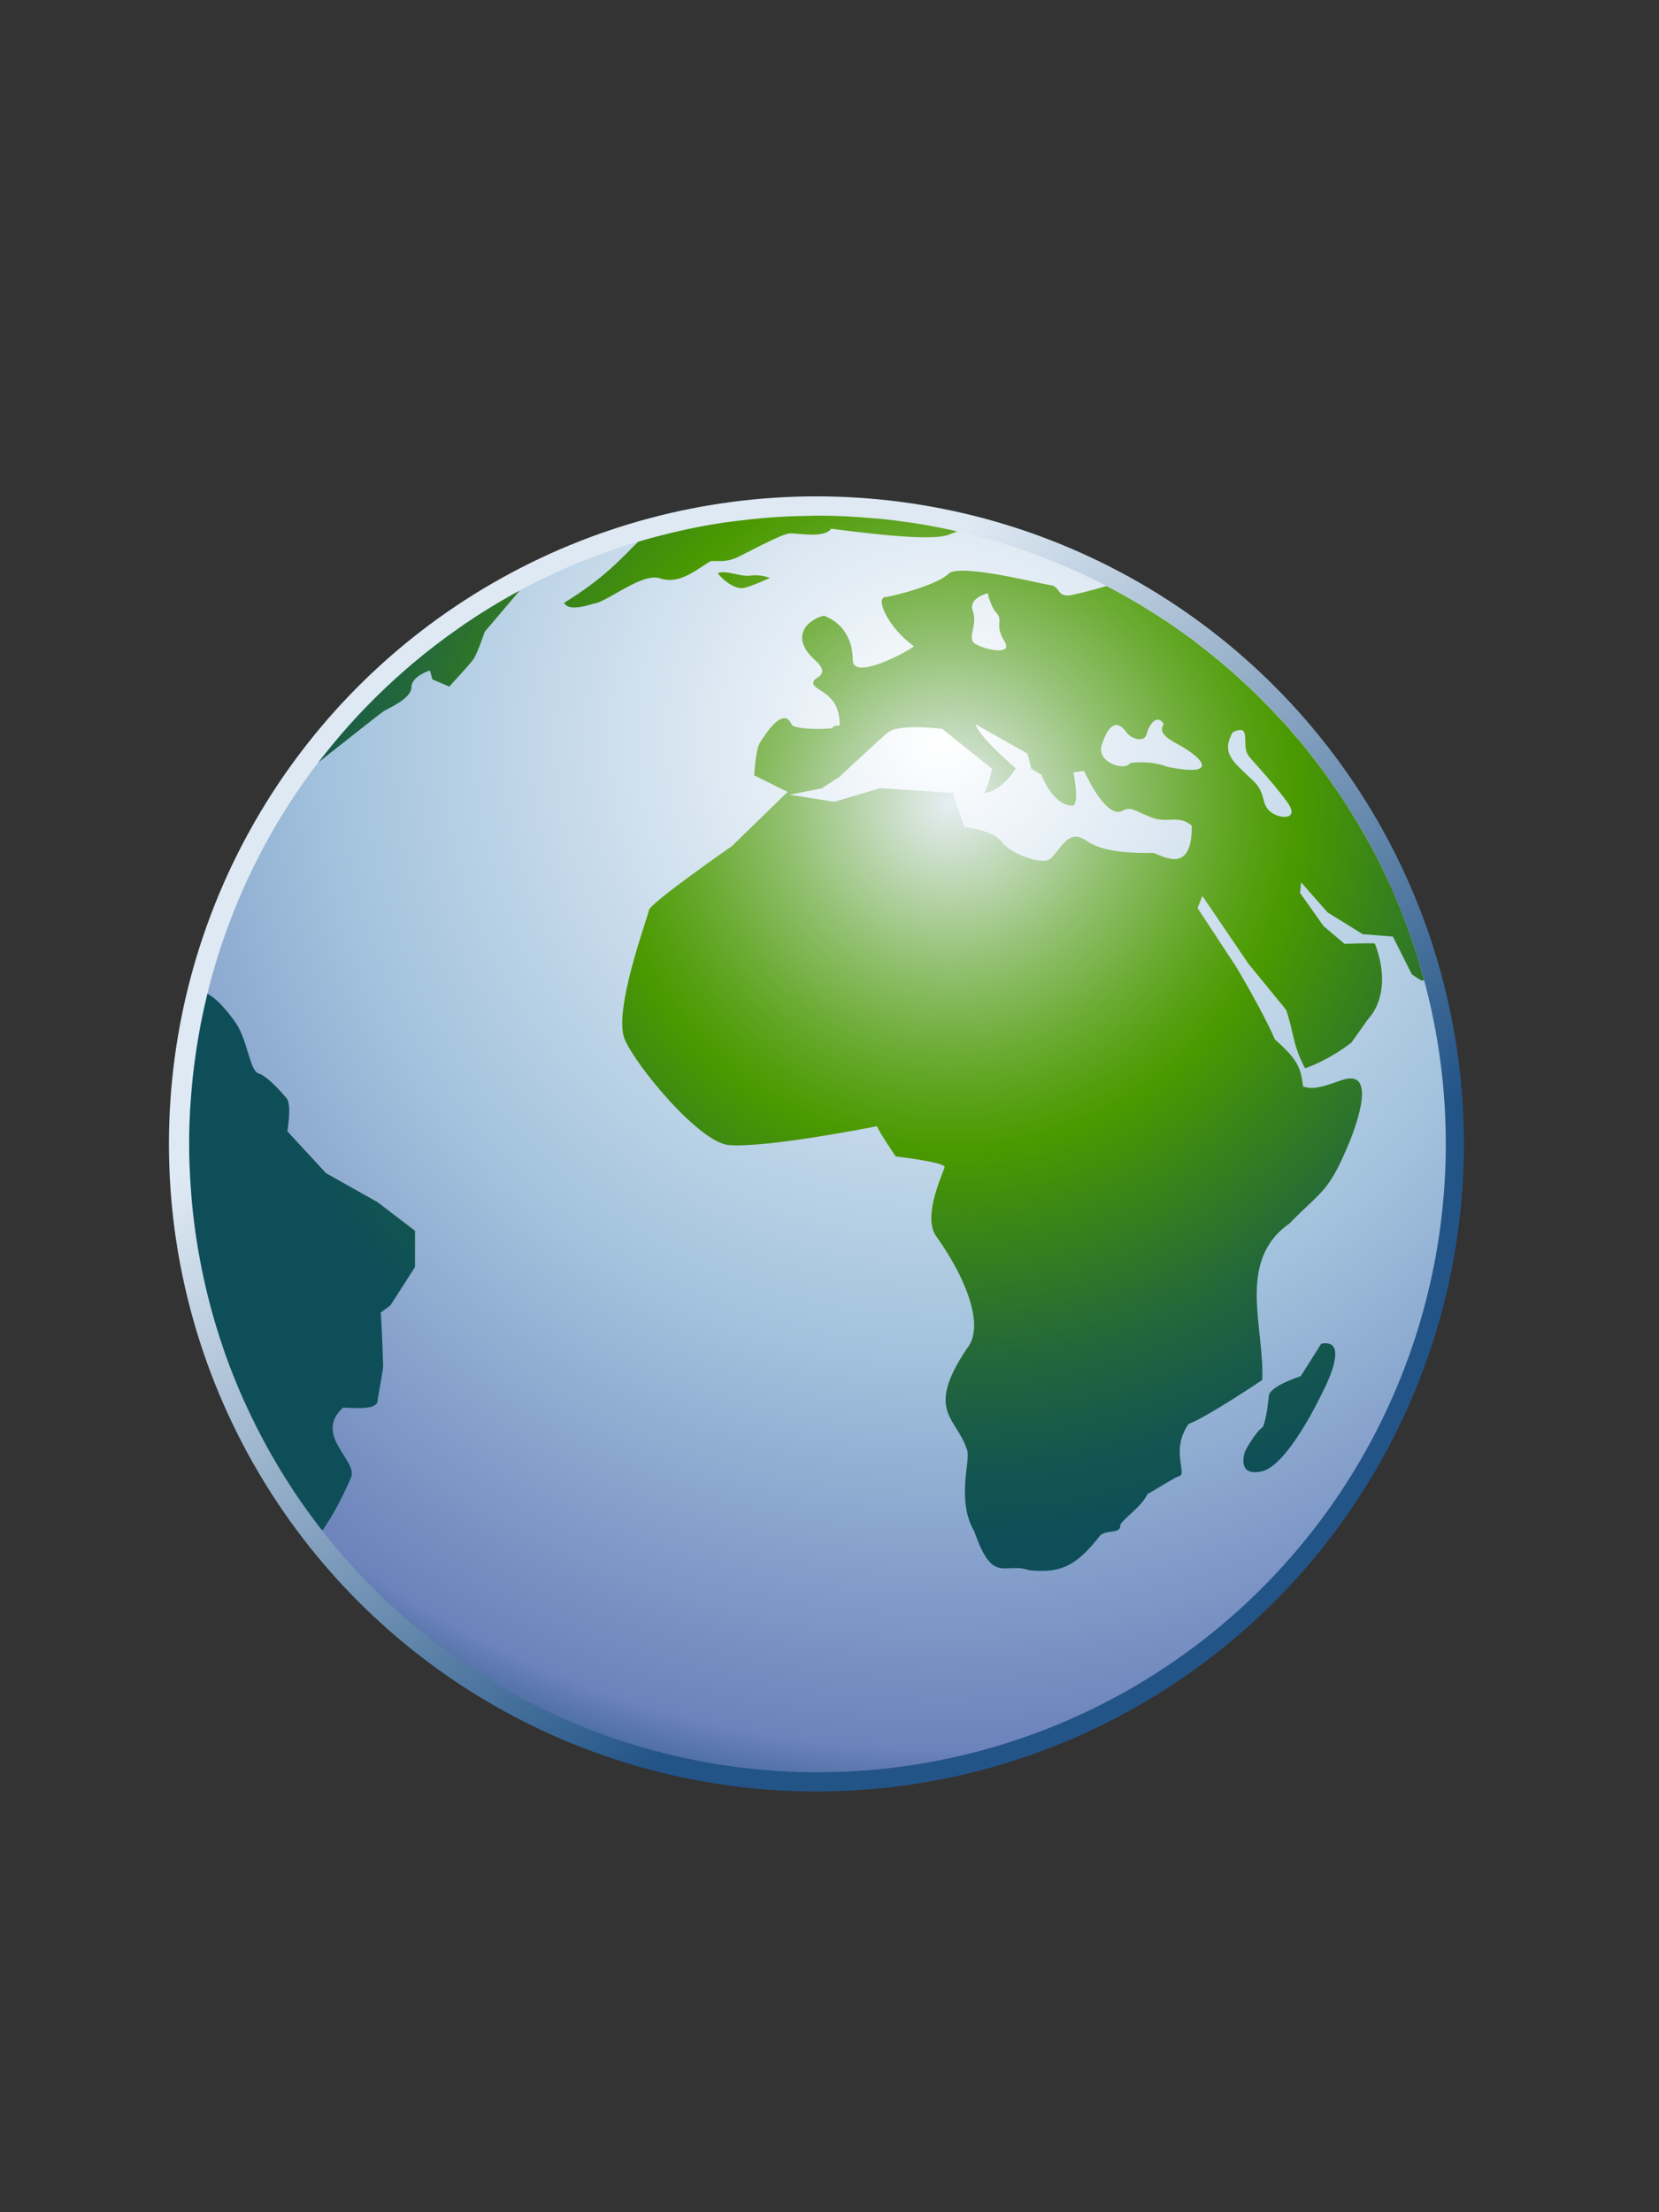 <?xml version="1.0" encoding="utf-8"?>
<!DOCTYPE svg PUBLIC "-//W3C//DTD SVG 1.1 Tiny//EN" "http://www.w3.org/Graphics/SVG/1.1/DTD/svg11-tiny.dtd">
<svg width="60" height="80" viewBox="0 0 60 80">
<rect x="0" y="0" width="60" height="80" fill="#333333" stroke="none"/>
<linearGradient id="_364" gradientUnits="userSpaceOnUse" x1="20.69" y1="30.75" x2="38.19" y2="51.79">
<stop stop-color="#DEE9F3" offset="0"/>
<stop stop-color="#235487" offset="1"/>
</linearGradient>
<circle fill="url(#_364)" cx="29.527" cy="41.367" r="23.417"/>
<radialGradient id="_365" gradientUnits="userSpaceOnUse" cx="34.05" cy="26.71" r="42.04">
<stop stop-color="#FFFFFF" offset="0"/>
<stop stop-color="#A2C2DD" offset="0.53"/>
<stop stop-color="#6C83BB" offset="0.87"/>
<stop stop-color="#003D6D" offset="1"/>
</radialGradient>
<circle fill="url(#_365)" cx="29.566" cy="41.366" r="22.724"/>
<radialGradient id="_366" gradientUnits="userSpaceOnUse" cx="34.36" cy="29.04" r="28.6">
<stop stop-color="#E6EEF4" offset="0"/>
<stop stop-color="#C6DCC1" offset="0.08"/>
<stop stop-color="#91C06F" offset="0.21"/>
<stop stop-color="#6BAB33" offset="0.32"/>
<stop stop-color="#539E0E" offset="0.4"/>
<stop stop-color="#4A9900" offset="0.44"/>
<stop stop-color="#398419" offset="0.55"/>
<stop stop-color="#22663B" offset="0.71"/>
<stop stop-color="#135550" offset="0.85"/>
<stop stop-color="#0E4E58" offset="0.94"/>
</radialGradient>
<path fill="url(#_366)" d="M11.79,42.425l-1.397-1.514c0,0.006,0.168-0.966-0.028-1.195c-0.175-0.203-0.671-0.786-1.021-0.902c-0.32-0.106-0.393-1.238-0.844-1.865c-0.409-0.565-0.737-0.882-0.999-1.01c-0.017,0.068-0.031,0.138-0.047,0.207c-0.074,0.314-0.143,0.631-0.204,0.95c-0.024,0.126-0.046,0.252-0.068,0.379c-0.05,0.292-0.095,0.587-0.135,0.884c-0.018,0.139-0.037,0.278-0.053,0.417c-0.034,0.3-0.061,0.602-0.083,0.904c-0.01,0.131-0.022,0.261-0.03,0.392c-0.024,0.423-0.039,0.848-0.039,1.275c0,0.006,0,0.014,0,0.021c0,0.6,0.03,1.19,0.076,1.778c0.007,0.098,0.013,0.194,0.022,0.293c0.051,0.565,0.123,1.127,0.215,1.681c0.015,0.092,0.033,0.185,0.049,0.274c0.208,1.16,0.501,2.289,0.877,3.379c0.021,0.063,0.041,0.125,0.063,0.187c0.19,0.535,0.4,1.062,0.628,1.577c0.029,0.064,0.059,0.13,0.088,0.193c0.485,1.07,1.048,2.098,1.686,3.07c0.02,0.03,0.038,0.061,0.058,0.092c0.316,0.478,0.652,0.941,1.002,1.394c0.017,0.021,0.034,0.043,0.051,0.065c0.431-0.617,0.772-1.305,1.035-1.912c0.272-0.629-1.369-1.516-0.291-2.535c0.321,0,1.147,0.102,1.247-0.199c0.007-0.13,0.214-1.18,0.209-1.314c-0.043-1.355-0.087-1.924-0.087-1.924l0.35-0.262l0.889-1.385v-1.313l-1.354-1.033L11.79,42.425z M16.799,22.571c-0.063,0.043-0.125,0.09-0.188,0.133c-0.586,0.408-1.152,0.841-1.696,1.301c-0.074,0.062-0.146,0.126-0.219,0.189c-0.53,0.459-1.039,0.942-1.524,1.448c-0.063,0.066-0.127,0.132-0.19,0.199c-0.492,0.526-0.96,1.075-1.401,1.646c-0.021,0.027-0.042,0.053-0.063,0.081c0.787-0.623,2.214-1.751,2.34-1.836c0.176-0.116,1.021-0.466,1.021-0.874c0-0.408,0.67-0.612,0.67-0.612l0.088,0.321l0.611,0.262c0,0,0.729-0.787,0.874-0.991s0.407-0.989,0.407-0.989l1.265-1.49c-0.016,0.008-0.032,0.016-0.047,0.024C18.077,21.747,17.427,22.144,16.799,22.571z M47.784,48.593l-0.742,1.175c0,0-1.108,0.351-1.151,0.701c-0.021,0.149-0.072,0.801-0.218,1.135c-0.291,0.203-0.641,0.873-0.641,0.873s-0.354,0.948,0.61,0.729c0.967-0.221,2.215-2.913,2.215-2.913S48.882,48.374,47.784,48.593z M23.869,20.914c0.66,0.219,1.202-0.223,1.816-0.616c0.219-0.045,0.526,0.086,1.056-0.178c0.527-0.264,1.581-0.834,1.844-0.834s1.255,0.183,1.473-0.167c0,0,0.656,0.087,1.049,0.131c0.545,0.061,2.621,0.312,3.19,0.092c0.08-0.031,0.196-0.074,0.327-0.123c-0.107-0.025-0.216-0.052-0.326-0.075c-0.131-0.028-0.263-0.053-0.395-0.079c-0.256-0.049-0.512-0.097-0.771-0.137c-0.127-0.021-0.255-0.037-0.383-0.054c-0.271-0.038-0.539-0.075-0.812-0.103c-0.1-0.011-0.198-0.017-0.299-0.025c-0.684-0.062-1.375-0.099-2.076-0.099c-0.118,0-0.234,0.007-0.352,0.009c-0.351,0.005-0.699,0.017-1.046,0.038c-0.2,0.012-0.398,0.028-0.597,0.045c-0.318,0.028-0.635,0.063-0.949,0.104c-0.16,0.021-0.32,0.037-0.479,0.061c-0.439,0.067-0.873,0.147-1.304,0.239c-0.169,0.036-0.336,0.077-0.503,0.116c-0.306,0.072-0.609,0.15-0.91,0.234c-0.113,0.032-0.227,0.063-0.34,0.097c-0.571,0.552-1.187,1.296-2.681,2.211c0.093,0.191,0.404,0.238,1.059,0.031C21.948,21.789,23.209,20.694,23.869,20.914z M51.422,35.153c-0.066-0.237-0.135-0.473-0.21-0.707c-0.049-0.152-0.103-0.302-0.153-0.453c-0.072-0.211-0.146-0.421-0.224-0.63c-0.062-0.163-0.127-0.324-0.19-0.486c-0.078-0.19-0.156-0.38-0.236-0.568c-0.074-0.169-0.15-0.337-0.229-0.505c-0.082-0.176-0.166-0.35-0.252-0.523c-0.085-0.172-0.173-0.344-0.263-0.514c-0.086-0.163-0.174-0.323-0.265-0.483c-0.098-0.174-0.195-0.348-0.299-0.519c-0.088-0.149-0.181-0.297-0.271-0.444c-0.109-0.176-0.221-0.351-0.336-0.523c-0.092-0.137-0.186-0.271-0.279-0.406c-0.123-0.176-0.246-0.353-0.374-0.526c-0.09-0.122-0.185-0.242-0.276-0.362c-0.14-0.179-0.276-0.359-0.42-0.534c-0.084-0.103-0.172-0.202-0.258-0.303c-0.158-0.187-0.316-0.374-0.482-0.556c-0.061-0.067-0.125-0.131-0.187-0.198c-0.885-0.953-1.851-1.831-2.887-2.621c-0.063-0.049-0.127-0.101-0.192-0.149c-0.213-0.159-0.432-0.311-0.65-0.462c-0.09-0.063-0.178-0.127-0.271-0.188c-0.211-0.142-0.427-0.277-0.643-0.412c-0.104-0.064-0.205-0.13-0.31-0.193c-0.215-0.128-0.433-0.251-0.65-0.374c-0.11-0.062-0.221-0.124-0.331-0.183c-0.089-0.047-0.177-0.09-0.267-0.136c-0.691,0.194-1.261,0.342-1.396,0.342c-0.396,0-0.289-0.336-0.642-0.379c-0.354-0.044-3.282-0.802-3.678-0.407c-0.396,0.396-1.941,0.8-2.295,0.845c-0.35,0.044,0.117,1.107,1.049,1.776c-0.129,0.132-2.213,1.286-2.213,0.496c0-0.791-0.408-1.369-1.049-1.603c-0.583,0.146-1.253,0.757-0.32,1.603c0.581,0.525,0.036,0.608-0.037,0.747c-0.186,0.351,0.782,0.316,0.915,1.327c0.07,0.537-0.063,0.14-0.266,0.395c-0.706,0.063-1.395-0.009-1.45-0.132c-0.312-0.7-0.966,0.372-1.142,0.637c-0.176,0.263-0.213,1.199-0.213,1.199l1.206,0.597l-2.015,1.96c0,0-2.956,2.051-3.001,2.316c-0.044,0.263-1.313,3.665-0.874,4.676c0.439,1.011,2.715,3.735,3.767,3.82c1.376,0.111,5.352-0.682,5.352-0.682c0.09,0.221,0.678,1.092,0.678,1.092s1.681,0.195,1.771,0.371c0.03,0.063-0.842,1.762-0.306,2.514c1.164,1.631,1.748,3.313,1.107,4.07c-1.531,2.295-0.357,2.471,0.014,3.672c0.133,0.352-0.408,1.807,0.263,2.943c0.67,1.95,1.1,1.076,1.981,1.396c1.084,0.095,1.65-0.077,2.572-1.266c0.266-0.217,0.721-0.041,0.721-0.35c0-0.173,0.785-0.677,0.986-1.146c0.215-0.099,0.762-0.469,1.133-0.645c0.336-0.021-0.322-0.926,0.35-1.88c0.722-0.283,2.666-1.595,2.666-1.595c0.086-1.922-0.946-4.297,0.982-5.659c1.246-1.267,1.422-1.114,2.213-3.047c0.219-0.57,0.973-2.611-0.35-2.127c-0.873,0.32-1.092,0.306-1.369,0.219c-0.08-0.714-0.232-1.005-1.02-1.704c-0.408-0.961-1.398-2.622-1.398-2.622l-1.398-2.127l0.174-0.437l1.662,2.446l1.369,1.676c0.275,0.801,0.232,1.268,0.685,2.112c0.922-0.324,1.676-0.933,1.676-0.933l0.61-0.859c0,0,0.938-0.883,0.238-2.718c-0.033-0.033-1.098,0.008-1.098,0.008l-0.758-0.641l-0.85-1.2l0.037-0.383l0.959,1.088l1.268,0.786l1.092,0.088l0.689,1.369c0.197,0.128,0.328,0.213,0.328,0.213s0.043,0.006,0.114,0.009C51.482,35.361,51.451,35.258,51.422,35.153z M35.182,22.096c-0.183-0.467,0.541-0.643,0.541-0.643s0.1,0.483,0.329,0.73c0.232,0.248-0.092,0.416,0.273,1.002c0.366,0.587-0.875,0.265-1.104,0.061C34.995,23.044,35.363,22.563,35.182,22.096z M41.721,30.847c-0.746,0-1.783-0.002-2.423-0.44c-0.635-0.438-0.862,0.189-1.286,0.628c-0.275,0.286-1.447-0.144-1.775-0.582c-0.33-0.441-1.359-0.547-1.359-0.547l-0.424-1.23l-2.61-0.176l-1.666,0.495l-1.622-0.255l1.161-0.232l0.638-0.408c0,0,1.292-1.215,1.757-1.61c0.394-0.335,1.966-0.131,1.966-0.131l1.799,1.44c0,0-0.123,0.657-0.289,0.876c0.656-0.045,1.147-0.888,1.147-0.888c-1.459-1.281-1.448-1.593-1.448-1.593l1.875,1.06l0.135,0.546l0.369,0.218c0,0,0.379,1.068,1.099,1.122c0.309,0.023,0.055-1.209,0.055-1.209l0.383-0.054c0.262,0.554,0.895,1.729,1.404,1.438c0.293-0.166,0.473,0.031,1.053,0.251c0.582,0.219,0.955-0.117,1.441,0.291C43.128,31.663,42.032,30.935,41.721,30.847z M42.221,27.731c-0.671-0.262-1.357-0.133-1.357-0.133c-0.152,0.297-1.229-0.009-1.014-0.665c0.217-0.655,0.506-0.977,0.889-0.454c0.125,0.216,0.639,0.403,0.727,0.079c0.127-0.467,0.414-0.715,0.625-0.376c-0.244,0.323,0.215,0.576,0.535,0.748C43.523,27.416,44.116,28.114,42.221,27.731z M45.925,29.337c-0.338-0.301-0.118-0.656-0.631-1.133c-0.729-0.683-1.131-0.978-0.711-1.724c0.717-0.341,0.291,0.456,0.562,0.837c0.145,0.202,0.787,0.846,1.397,1.67C47.052,29.672,46.262,29.637,45.925,29.337z M25.957,20.732c0.246,0.308,0.656,0.586,0.943,0.53c0.287-0.056,0.943-0.362,0.943-0.362s-0.328-0.14-0.697-0.084S26.244,20.594,25.957,20.732z"/>
</svg>